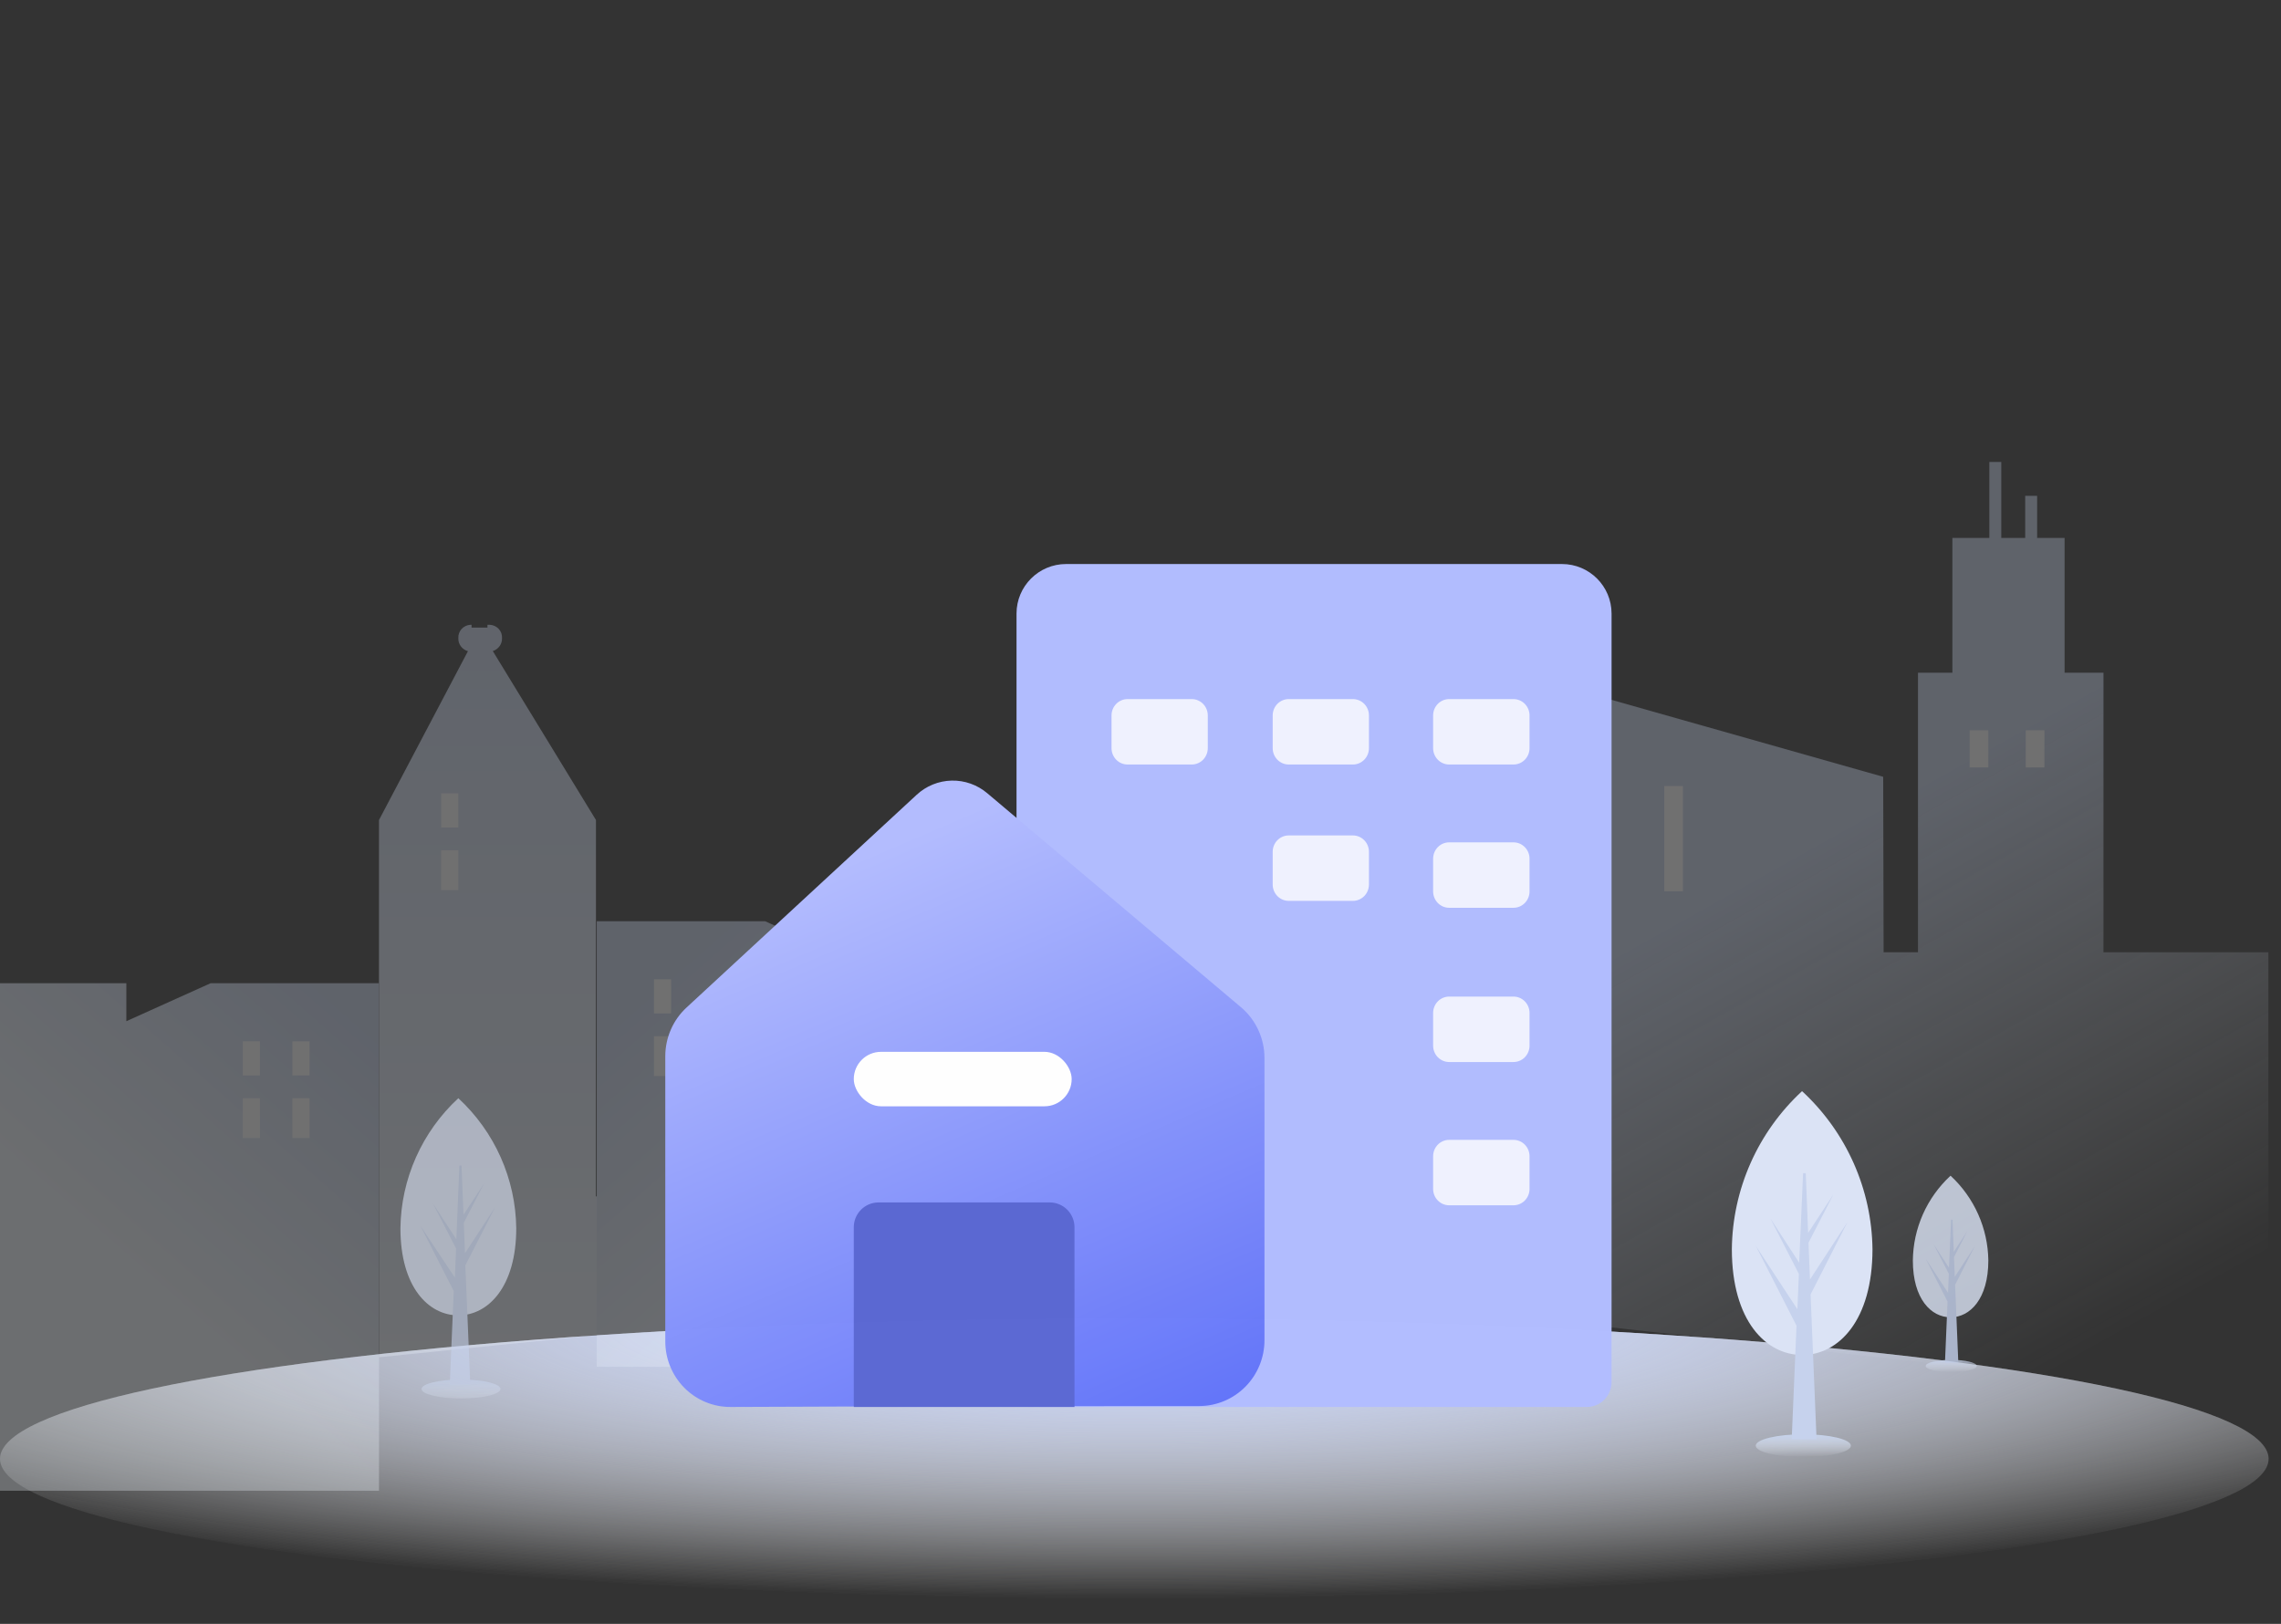 <svg width="184" height="131" viewBox="0 0 184 131" fill="none" xmlns="http://www.w3.org/2000/svg">
<rect x="0" y="0" width="184" height="131" fill="#333333" stroke="none"/>
<g clip-path="url(#clip0_1596_26034)">
<g clip-path="url(#clip1_1596_26034)">
<ellipse cx="91.5" cy="117.684" rx="91.5" ry="11.316" fill="url(#paint0_radial_1596_26034)"/>
<ellipse cx="91.5" cy="117.684" rx="91.5" ry="11.316" fill="url(#paint1_radial_1596_26034)"/>
<g opacity="0.3">
<path d="M30.572 109.491L50.138 107.491V95.368L48.074 96.529V66.15L39.752 52.52C39.976 52.449 40.169 52.309 40.304 52.12C40.438 51.932 40.506 51.705 40.496 51.476C40.513 51.209 40.421 50.946 40.241 50.745C40.06 50.545 39.806 50.421 39.534 50.403H39.321V50.629H38.04V50.403H37.931C37.659 50.423 37.407 50.546 37.227 50.747C37.048 50.948 36.957 51.21 36.973 51.476C36.962 51.711 37.032 51.943 37.173 52.135C37.313 52.326 37.516 52.465 37.748 52.529L30.572 66.15V109.491Z" fill="url(#paint2_linear_1596_26034)"/>
<path d="M48.138 110.257V74.318H61.727L68.518 77.379V74.318H78.711V110.257H48.138Z" fill="url(#paint3_linear_1596_26034)"/>
<path d="M58.138 83.592H56.752V86.805H58.138V83.592Z" fill="white"/>
<path d="M54.138 79.001H52.752V81.755H54.138V79.001Z" fill="white"/>
<path d="M54.138 83.592H52.752V86.805H54.138V83.592Z" fill="white"/>
<path d="M30.573 120.257V79.318H16.984L10.193 82.379V79.318H0V120.257H30.573Z" fill="url(#paint4_linear_1596_26034)"/>
<path d="M36.972 64.001H35.586V66.755H36.972V64.001Z" fill="white"/>
<path d="M36.972 68.592H35.586V71.805H36.972V68.592Z" fill="white"/>
<path d="M24.972 84.001H23.586V86.755H24.972V84.001Z" fill="white"/>
<path d="M24.972 88.592H23.586V91.805H24.972V88.592Z" fill="white"/>
<path d="M20.972 84.001H19.586V86.755H20.972V84.001Z" fill="white"/>
<path d="M20.972 88.592H19.586V91.805H20.972V88.592Z" fill="white"/>
</g>
<g opacity="0.3">
<path d="M89.349 102.529V80.859H88.001V79.315H129.162V56.221L151.91 62.664L151.944 76.819H154.717V54.267H157.491V43.394H160.473V37.266H161.437V43.394H163.365V39.999H164.329V43.394H166.544V54.267H169.679V76.819H187.537V113.529L89.349 102.529Z" fill="url(#paint5_linear_1596_26034)"/>
<path d="M163.408 58.912H164.916V61.908H163.408V58.912Z" fill="white"/>
<path d="M158.883 58.912H160.392V61.908H158.883V58.912Z" fill="white"/>
<path d="M134.251 63.407H135.759V71.897H134.251V63.407Z" fill="white"/>
</g>
<path d="M145.467 117.542C147.586 117.542 149.304 117.13 149.304 116.623C149.304 116.115 147.586 115.704 145.467 115.704C143.348 115.704 141.63 116.115 141.63 116.623C141.63 117.13 143.348 117.542 145.467 117.542Z" fill="url(#paint6_linear_1596_26034)"/>
<path d="M145.354 88.033C143.592 89.665 142.183 91.636 141.212 93.825C140.241 96.014 139.727 98.376 139.702 100.769C139.702 106.55 142.453 109.307 145.377 109.307C148.302 109.307 151.047 106.526 151.047 100.769C151.017 98.376 150.5 96.013 149.525 93.824C148.551 91.635 147.14 89.665 145.377 88.033H145.354Z" fill="#DBE3F5"/>
<path d="M149.042 98.563L146.004 103.217L145.885 100.253L147.884 96.369L145.855 99.458L145.664 94.638H145.449L145.133 101.86L142.817 98.302L145.109 102.767L144.99 105.619L141.636 100.508L144.918 106.941L144.53 116.101H146.535L146.052 104.421L149.036 98.569L149.042 98.563Z" fill="#C6D2ED"/>
<g opacity="0.8">
<path d="M157.396 110.688C158.534 110.688 159.456 110.467 159.456 110.194C159.456 109.922 158.534 109.701 157.396 109.701C156.259 109.701 155.337 109.922 155.337 110.194C155.337 110.467 156.259 110.688 157.396 110.688Z" fill="url(#paint7_linear_1596_26034)"/>
<path d="M157.336 94.85C156.391 95.726 155.634 96.783 155.113 97.958C154.592 99.133 154.316 100.401 154.303 101.685C154.303 104.788 155.779 106.268 157.349 106.268C158.918 106.268 160.392 104.775 160.392 101.685C160.376 100.401 160.098 99.133 159.575 97.958C159.052 96.783 158.295 95.726 157.349 94.85H157.336Z" fill="#DBE3F5"/>
<path d="M159.316 100.501L157.685 102.999L157.621 101.408L158.694 99.324L157.605 100.982L157.503 98.395H157.388L157.218 102.271L155.975 100.361L157.205 102.758L157.141 104.288L155.341 101.545L157.102 104.998L156.894 109.914H157.97L157.711 103.645L159.313 100.505L159.316 100.501Z" fill="#C6D2ED"/>
</g>
<g opacity="0.6">
<path d="M37.189 112.812C38.948 112.812 40.373 112.47 40.373 112.049C40.373 111.627 38.948 111.286 37.189 111.286C35.431 111.286 34.005 111.627 34.005 112.049C34.005 112.47 35.431 112.812 37.189 112.812Z" fill="url(#paint8_linear_1596_26034)"/>
<path d="M36.972 88.592C35.52 89.935 34.357 91.558 33.554 93.361C32.751 95.164 32.325 97.11 32.301 99.082C32.301 103.834 34.57 106.11 36.972 106.11C39.375 106.11 41.644 103.813 41.644 99.082C41.62 97.11 41.194 95.164 40.391 93.361C39.588 91.558 38.425 89.935 36.972 88.592Z" fill="#DBE3F5"/>
<path d="M40.017 97.264L37.51 101.094L37.412 98.645L39.06 95.446L37.391 97.993L37.23 94.024H37.056L36.811 99.97L34.898 97.042L36.79 100.719L36.693 103.064L33.899 98.86L36.602 104.153L36.281 111.695H37.936L37.538 102.079L40.003 97.264H40.017Z" fill="#C6D2ED"/>
</g>
</g>
<g opacity="0.995">
<path d="M81.999 49.5C81.999 47.291 83.79 45.5 85.999 45.5H125.999C128.208 45.5 129.999 47.291 129.999 49.5V111.5C129.999 112.605 129.104 113.5 127.999 113.5H83.999C82.894 113.5 81.999 112.605 81.999 111.5V49.5Z" fill="#B2BDFF"/>
<path d="M116.899 73.231C116.556 73.231 116.226 73.092 115.984 72.844C115.741 72.597 115.605 72.261 115.605 71.911V69.272C115.605 68.922 115.741 68.586 115.984 68.339C116.226 68.091 116.556 67.952 116.899 67.952H122.088C122.432 67.952 122.761 68.091 123.003 68.339C123.246 68.586 123.382 68.922 123.382 69.272V71.911C123.382 72.261 123.246 72.597 123.003 72.844C122.761 73.092 122.432 73.231 122.088 73.231H116.899ZM116.899 61.673C116.556 61.673 116.226 61.534 115.984 61.287C115.741 61.039 115.605 60.704 115.605 60.354V57.714C115.605 57.364 115.741 57.029 115.984 56.781C116.226 56.534 116.556 56.395 116.899 56.395H122.088C122.432 56.395 122.761 56.534 123.003 56.781C123.246 57.029 123.382 57.364 123.382 57.714V60.354C123.382 60.704 123.246 61.039 123.003 61.287C122.761 61.534 122.432 61.673 122.088 61.673H116.899ZM103.957 61.673C103.614 61.673 103.285 61.534 103.042 61.287C102.8 61.039 102.663 60.704 102.663 60.354V57.714C102.663 57.364 102.8 57.029 103.042 56.781C103.285 56.534 103.614 56.395 103.957 56.395H109.134C109.477 56.395 109.806 56.534 110.049 56.781C110.292 57.029 110.428 57.364 110.428 57.714V60.354C110.428 60.704 110.292 61.039 110.049 61.287C109.806 61.534 109.477 61.673 109.134 61.673H103.957Z" fill="white" fill-opacity="0.8"/>
<path d="M103.042 72.287C103.285 72.534 103.614 72.673 103.957 72.673H109.134C109.477 72.673 109.806 72.534 110.049 72.287C110.292 72.039 110.428 71.704 110.428 71.354V68.714C110.428 68.364 110.292 68.029 110.049 67.781C109.806 67.534 109.477 67.394 109.134 67.394H103.957C103.614 67.394 103.285 67.534 103.042 67.781C102.8 68.029 102.663 68.364 102.663 68.714V71.354C102.663 71.704 102.8 72.039 103.042 72.287Z" fill="white" fill-opacity="0.8"/>
<path d="M90.042 61.287C90.285 61.534 90.614 61.673 90.957 61.673H96.134C96.477 61.673 96.806 61.534 97.049 61.287C97.291 61.039 97.428 60.704 97.428 60.354V57.714C97.428 57.364 97.291 57.029 97.049 56.781C96.806 56.534 96.477 56.395 96.134 56.395H90.957C90.614 56.395 90.285 56.534 90.042 56.781C89.799 57.029 89.663 57.364 89.663 57.714V60.354C89.663 60.704 89.799 61.039 90.042 61.287Z" fill="white" fill-opacity="0.8"/>
<path d="M116.899 97.231C116.556 97.231 116.226 97.092 115.984 96.844C115.741 96.597 115.605 96.261 115.605 95.911V93.272C115.605 92.922 115.741 92.586 115.984 92.339C116.226 92.091 116.556 91.952 116.899 91.952H122.088C122.432 91.952 122.761 92.091 123.003 92.339C123.246 92.586 123.382 92.922 123.382 93.272V95.911C123.382 96.261 123.246 96.597 123.003 96.844C122.761 97.092 122.432 97.231 122.088 97.231H116.899ZM116.899 85.673C116.556 85.673 116.226 85.534 115.984 85.287C115.741 85.039 115.605 84.704 115.605 84.354V81.714C115.605 81.364 115.741 81.029 115.984 80.781C116.226 80.534 116.556 80.394 116.899 80.394H122.088C122.432 80.394 122.761 80.534 123.003 80.781C123.246 81.029 123.382 81.364 123.382 81.714V84.354C123.382 84.704 123.246 85.039 123.003 85.287C122.761 85.534 122.432 85.673 122.088 85.673H116.899Z" fill="white" fill-opacity="0.8"/>
<path d="M53.666 85.203V108.184C53.662 108.881 53.794 109.571 54.056 110.215C54.317 110.86 54.702 111.446 55.189 111.94C55.676 112.434 56.255 112.826 56.892 113.094C57.53 113.362 58.214 113.5 58.905 113.5C64.29 113.474 75.111 113.428 96.759 113.425C98.152 113.418 99.486 112.855 100.469 111.858C101.451 110.862 102.002 109.514 102 108.109V85.35C102.001 84.571 101.832 83.8 101.506 83.094C101.18 82.387 100.705 81.76 100.113 81.259L79.645 63.995C78.841 63.311 77.817 62.947 76.765 62.971C75.713 62.995 74.706 63.405 73.934 64.125L55.385 81.273C54.844 81.772 54.411 82.379 54.116 83.056C53.82 83.733 53.667 84.464 53.666 85.203Z" fill="url(#paint9_linear_1596_26034)"/>
<path d="M68.872 99C68.872 97.895 69.767 97 70.872 97H84.675C85.78 97 86.675 97.895 86.675 99V113.5H68.872V99Z" fill="#5B68D3"/>
<rect x="68.872" y="84.851" width="17.576" height="4.394" rx="2.197" fill="white"/>
</g>
</g>
<defs>
<radialGradient id="paint0_radial_1596_26034" cx="0" cy="0" r="1" gradientUnits="userSpaceOnUse" gradientTransform="translate(91.5 106.369) rotate(90) scale(22.631 127.08)">
<stop stop-color="#B9C6E7"/>
<stop offset="1" stop-color="white" stop-opacity="0"/>
</radialGradient>
<radialGradient id="paint1_radial_1596_26034" cx="0" cy="0" r="1" gradientUnits="userSpaceOnUse" gradientTransform="translate(91.5 106.369) rotate(90) scale(22.631 127.08)">
<stop stop-color="#C5D3FF"/>
<stop offset="1" stop-color="white" stop-opacity="0"/>
</radialGradient>
<linearGradient id="paint2_linear_1596_26034" x1="40.355" y1="41.188" x2="40.355" y2="115.491" gradientUnits="userSpaceOnUse">
<stop stop-color="#C5D2EC"/>
<stop offset="0.996" stop-color="#F1F7FE"/>
</linearGradient>
<linearGradient id="paint3_linear_1596_26034" x1="52.711" y1="79.318" x2="70.71" y2="99.788" gradientUnits="userSpaceOnUse">
<stop stop-color="#C5D2EC"/>
<stop offset="0.996" stop-color="#F1F7FE"/>
</linearGradient>
<linearGradient id="paint4_linear_1596_26034" x1="26" y1="79.318" x2="8" y2="99.788" gradientUnits="userSpaceOnUse">
<stop stop-color="#C5D2EC"/>
<stop offset="0.996" stop-color="#F1F7FE"/>
</linearGradient>
<linearGradient id="paint5_linear_1596_26034" x1="130.229" y1="77.215" x2="152.99" y2="117.958" gradientUnits="userSpaceOnUse">
<stop stop-color="#C5D2EC"/>
<stop offset="0.996" stop-color="#F1F7FE" stop-opacity="0"/>
</linearGradient>
<linearGradient id="paint6_linear_1596_26034" x1="146.18" y1="115.704" x2="146.18" y2="117.542" gradientUnits="userSpaceOnUse">
<stop stop-color="#C5D2EC"/>
<stop offset="0.996" stop-color="#F1F7FE" stop-opacity="0"/>
</linearGradient>
<linearGradient id="paint7_linear_1596_26034" x1="157.779" y1="109.701" x2="157.779" y2="110.688" gradientUnits="userSpaceOnUse">
<stop stop-color="#C5D2EC"/>
<stop offset="0.996" stop-color="#F1F7FE" stop-opacity="0"/>
</linearGradient>
<linearGradient id="paint8_linear_1596_26034" x1="37.189" y1="111.286" x2="37.193" y2="113.612" gradientUnits="userSpaceOnUse">
<stop stop-color="#C5D2EC"/>
<stop offset="0.996" stop-color="#F1F7FE" stop-opacity="0"/>
</linearGradient>
<linearGradient id="paint9_linear_1596_26034" x1="63.999" y1="71.5" x2="87.328" y2="125.803" gradientUnits="userSpaceOnUse">
<stop stop-color="#B4BDFF"/>
<stop offset="1" stop-color="#576AF8"/>
</linearGradient>
<clipPath id="clip0_1596_26034">
<rect width="184" height="130" fill="white" transform="translate(0 0.5)"/>
</clipPath>
<clipPath id="clip1_1596_26034">
<rect width="183" height="131" fill="white" transform="translate(0 -0.5)"/>
</clipPath>
</defs>
</svg>
